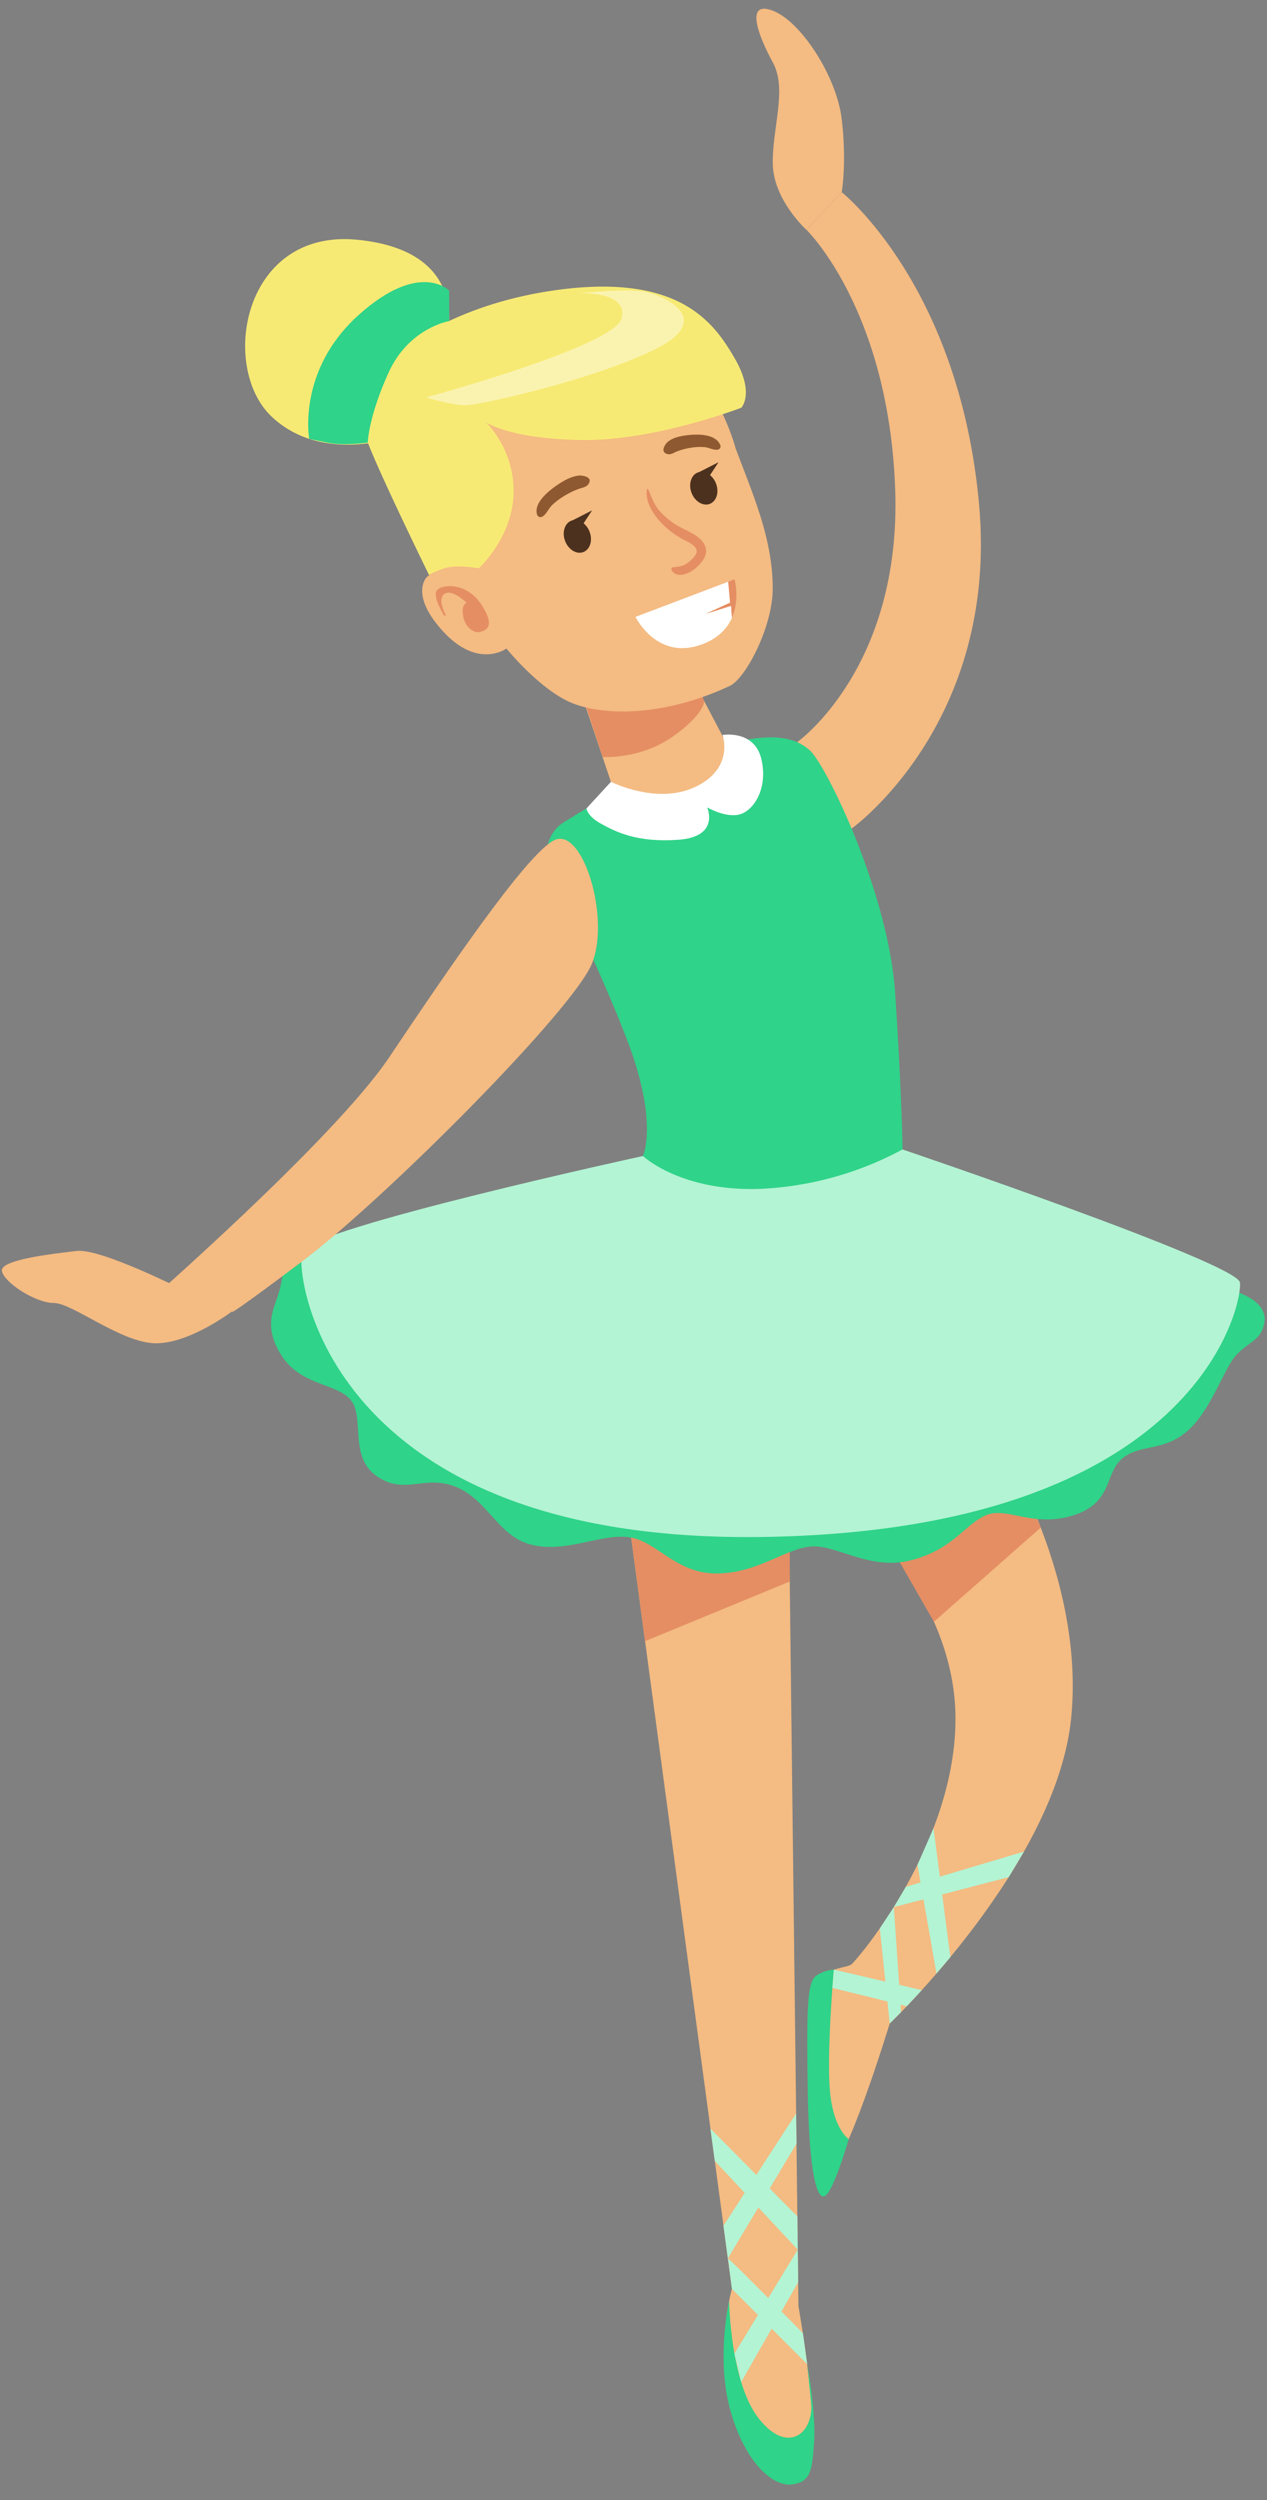 <svg xmlns="http://www.w3.org/2000/svg" viewBox="-0.78 -3.54 514.49 1015"><rect x="-0.78" y="-3.54" width="514.49" height="1015" fill="#808080" stroke="none"/><title>Depositphotos_130045428_07</title><g data-name="Layer 2"><g data-name="—ÎÓÈ_4"><path d="M339.67 603s47 38.73 47.54 90.27S347.28 792.2 344.94 794s-14.94 1.17-15.38 12.3-1.61 71.45 5.42 72S360.5 818 360.5 818s67.85-64.44 73.71-124.18-31.5-115.5-31.5-115.5z" fill="#f4bb82"/><path d="M319.61 613l3.83 319.7s10.19 56.76 3.49 67.76-23.78-6.95-30.48-29.54 0-45.17 0-45.17l-42.67-318z" fill="#f4bb82"/><path d="M295.29 930.66s.42 33.13 12.17 47.88 22.37 5.65 21.12-6.78-1.58-15.44-1.58-15.44 3.57 19.05 2.82 31.14-1.42 16.67-8.92 17.67-18.69-8.13-24.9-29.34-.71-45.13-.71-45.13z" fill="#2fd389"/><path d="M337.81 796.11s-2.93 33.18-1.6 49 7.64 19.8 7.64 19.8-5.48 19.2-9.14 22.7-7-8.83-7.5-42.83-.17-44 3.67-46.33a14.83 14.83 0 0 1 6.93-2.34z" fill="#2fd389"/><path d="M296.44 925.75L327 956.32l-1.75-12.61s-30.54-31.07-30.44-30.33z" fill="#b3f4d4"/><path fill="#b3f4d4" d="M323.16 909.79L297.46 952l2.74 11.55 23.12-40.5-.16-13.26z"/><path fill="#b3f4d4" d="M289.47 873.79l33.69 36-.16-13.5-35.3-35.65 1.77 13.15z"/><path fill="#b3f4d4" d="M294.78 913.38l27.87-46.59-.15-12.25-29.5 45.54 1.78 13.3z"/><path fill="#b3f4d4" d="M337.81 796.11l35.72 8.32-6.1 6.55-30.2-7.43.58-7.44z"/><path fill="#b3f4d4" d="M356.49 779.37l4.01 38.6 4.62-4.6-2.94-42.64-5.69 8.64z"/><path fill="#b3f4d4" d="M408.81 758.56l-46.63 12.17 4.89-8.25 47.94-14.28-6.2 10.36z"/><path fill="#b3f4d4" d="M378.3 738.7l6.83 52.33-5.65 6.68-7.71-44.14 6.53-14.87z"/><path fill="#e58e63" d="M261.15 662.77l58.77-24.22v-11.94l-64.42-5.91 5.65 42.07z"/><path fill="#e58e63" d="M378.45 654.89l43.39-38.24-7.88-17.86-49.35 31.97 13.84 24.13z"/><path d="M499.21 520.29s14.5 3.5 13.5 12.5-8.5 8.5-13.5 16.5-10 22.5-19.5 29.5-18 4-25 10-3.5 18-20 23-27-4-35.5 0-13 13.5-29.5 18-29.5-5.5-40-5.5-22.5 11-39.5 11-24.5-13.57-36-14.79-24.5 6.29-38.5 3.29-18-18-31-23.5-21 3.5-32.5-4.5-4.73-24-10.62-31-20.38-5.5-28.38-18.5-1.5-20 0-28 2.5-13.5 17.5-14 368.5 16 368.5 16z" fill="#2fd389"/><path d="M260.32 465.79S125.38 495.13 122 504.46s10.12 118.67 187.06 116S504 525.13 502.71 517.13s-137-54-137-54z" fill="#b3f4d4"/><path d="M322.9 297.8s42.48-30 39.82-102.86-36-105.15-36-105.15L341 74.46s47.8 37.93 55.8 126.85S345 332.89 345 332.89z" fill="#f4bb82"/><path d="M222.8 349a14.55 14.55 0 0 1 5.37-18.71c14.31-8.93 39.45-23.74 56.89-29.18 25.65-8 36.31-6 43 0s32 58 34.67 98.67 3 63.33 3 63.33a134.15 134.15 0 0 1-57.33 16c-32.67 1.33-48.11-13.33-48.11-13.33s6.4-13.33-6.27-46.67c-8.8-23.2-23.25-53.71-31.22-70.11z" fill="#2fd389"/><path d="M326.71 89.79s-13.35-12-13.68-26.67 6-30.33 0-41.33-11.37-25.33 0-21 25.92 26.54 28 44.1 0 29.56 0 29.56z" fill="#f4bb82"/><path d="M56.46 527.54s78.25-68.25 100.75-101.75 55.49-82.36 67-88.18 22.89 31.16 15.44 49.92-84.08 95.76-118 121.26-27.91 19.89-27.91 19.89z" fill="#f4bb82"/><path d="M74.58 520.69s-34.29-17.54-44.25-16.35S-.78 507.87 0 512.48s13.56 13 21.13 13 27.51 16.35 41.46 16.35 31.11-13.14 31.11-13.14z" fill="#f4bb82"/><path d="M276.94 265.46l18.7 35.54s1.29 13.84-15.83 20.68a34.77 34.77 0 0 1-30.56-2l-16.54-49.11z" fill="#f4bb82"/><path d="M243.92 303.81s15.25 1 28.38-8.24 12.87-14.47 12.87-14.47l-1-2.59-49.35-2.42z" fill="#e58e63"/><path d="M297.92 178.47l1.68 4.42c6.6 17.31 13.4 33.83 13.4 52.48 0 15.64-11 36.52-17.37 39.53-27.64 13-53.08 12.25-65.63 6.33s-25.13-21.47-25.13-21.47-11.4 8.43-25.45-6.67-7-22.19-7-22.19a17.52 17.52 0 0 1 11.87-4.9c7.29 0 9.34 1.27 9.34 1.27s-25.31-32.74-26.25-53.78 34.23-52.8 76.12-48.62 54.42 53.6 54.42 53.6z" fill="#f4bb82"/><path d="M179.58 246.43s-4.75-7.53-3-10.19 12-3.54 18 5.51 2.06 10.65-.46 11.29-6.17-2-6.88-6.72 1.5-5.08 1.5-5.08-5.78-5.8-9-3.69.57 8.77.57 8.77z" fill="#e58e63"/><path d="M285.34 217.67c-2.06-4.26-8.49-6-12.19-8.54a31 31 0 0 1-6.4-5.58c-2.13-2.58-3-5.51-4.34-8.46a.26.26 0 0 0-.49.06c-1 6.64 5 13.52 9.93 17.25a42.7 42.7 0 0 0 4.11 2.7c1.9 1.11 6.06 2.54 6.16 5.13.06 1.74-2.45 3.87-3.74 4.81-1.86 1.36-3.62 1.53-5.83 1.73a.8.8 0 0 0-.59 1.24c2.07 3.43 7 1.39 9.48-.67 2.98-2.53 5.75-5.85 3.9-9.67z" fill="#e58e63"/><path d="M225.94 193.09c2.51-1.66 5.43-3.3 8.5-3.55 1.31-.11 5.12.5 4.06 2.86-.85 1.89-2.6 1.94-4.37 2.58a33.53 33.53 0 0 0-6.24 3.11 26 26 0 0 0-4.61 3.58c-1.37 1.37-2.13 3.5-3.76 4.49a1.44 1.44 0 0 1-2.17-.67c-1.69-4.94 5.21-10.17 8.59-12.4z" fill="#8e5930"/><path d="M278.24 173.16c-2.7.32-5.64.91-7.81 2.66-.93.75-3 3.61-.86 4.73 1.75.9 2.93-.17 4.49-.79a27 27 0 0 1 6.05-1.57 21.52 21.52 0 0 1 5.28-.19c1.76.17 3.61 1.32 5.3 1a1.33 1.33 0 0 0 1-1.88c-2-4.77-9.82-4.4-13.45-3.96z" fill="#8e5930"/><path d="M282.58 188.29a4.19 4.19 0 0 1 .55-.17l7.86-4-3.45 5.24a8.11 8.11 0 0 1 2.43 3.42c1.34 3.52.2 7.22-2.54 8.26s-6.05-1-7.39-4.48-.2-7.23 2.54-8.27z" fill="#4c311e"/><path d="M231.24 207.85a4.18 4.18 0 0 1 .55-.17l7.86-4-3.45 5.24a8.11 8.11 0 0 1 2.43 3.42c1.34 3.52.21 7.22-2.54 8.26s-6.05-1-7.39-4.48-.2-7.22 2.54-8.27z" fill="#4c311e"/><path d="M196.61 167.91a40.78 40.78 0 0 1 11.16 29.28c-.74 17.94-14.14 30-14.14 30s-9.23-1.64-14 0-6.19 2.72-6.19 2.72-19.75-40.32-24.9-53.85.15-26.66.15-26.66.59-9.65 4.21-12.72a29.6 29.6 0 0 1 6.28-4.25s-6 6.34-6.27 9a11 11 0 0 0 .48 4.53s21.82-24.81 71.77-31.73 64.06 13.31 72.37 27.66 2.7 20.11 2.7 20.11-35.12 13.53-64.65 13.11-38.97-7.2-38.97-7.2z" fill="#f7ea74"/><path d="M234.4 115.53s20.35-1 17.2 10.3-79.4 32-79.4 32S183 161 188.28 161s52.2-10.33 77.34-22.93 1.59-22.87-7.29-23.52-23.93.98-23.93.98z" fill="#fff" opacity=".43"/><path d="M285.79 245.68l9.9-4.55-.76-8.5-37.66 14.28S266 265 284.47 258c6.59-2.5 10.13-6.56 12-10.75l-.35-4.81z" fill="#fff"/><path d="M294.93 232.63l.76 8.5-9.9 4.55 10.3-3.27.35 4.81c3.31-7.57 1.06-15.56 1.06-15.56z" fill="#e58e63"/><path d="M180.71 133.29s10-35-36.5-39.5-56 52-34.5 72 53.5 7.13 53.5 7.13z" fill="#f7ea74"/><path d="M181.62 126.81s-16.4 2.73-24.65 21-8.4 28.32-8.4 28.32-9.41 1.48-16.6 0l-7.2-1.48s-5-27.68 19.95-50.19 36.9-10 36.9-10z" fill="#2fd389"/><path d="M247.31 313.87s18.9 9.59 34.57 1.92 10.74-20.93 10.74-20.93 12.93-2.24 15.76 9.76-3.17 21-8.83 22.5-13.17-2.86-13.17-2.86 5.33 11.92-11.67 13.14-25.5-3.28-31.33-6.45-6-6.29-6-6.29z" fill="#fff"/></g></g></svg>